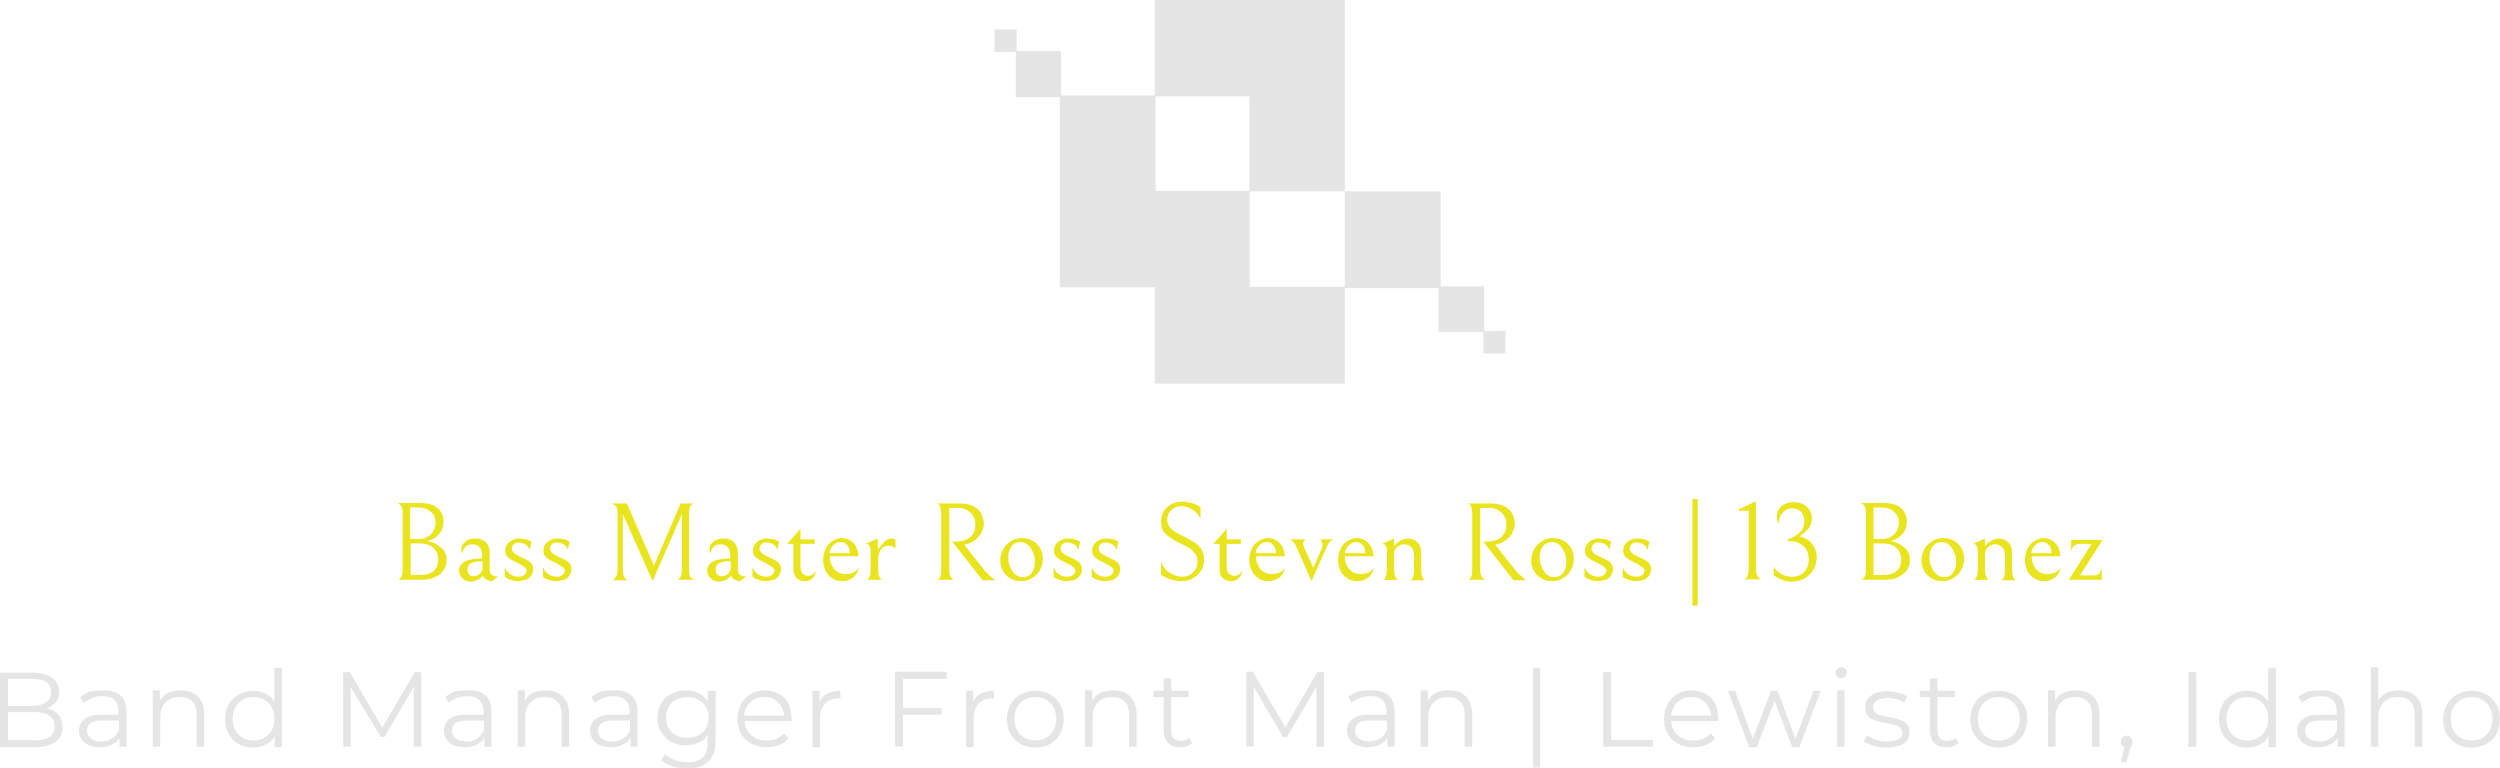 <?xml version="1.0" encoding="utf-8"?>
<!-- Generator: Adobe Illustrator 24.2.1, SVG Export Plug-In . SVG Version: 6.00 Build 0)  -->
<svg version="1.1" id="Layer_1" xmlns="http://www.w3.org/2000/svg" xmlns:xlink="http://www.w3.org/1999/xlink" x="0px" y="0px"
	 viewBox="0 0 563.1 173" style="enable-background:new 0 0 563.1 173;" xml:space="preserve">
<style type="text/css">
	.st0{fill:#E5E5E5;}
	.st1{fill:#E9E41D;}
</style>
<g>
	<g transform="rotate(0 223.978 0)">
		<g transform="matrix(1 0 0 1 0 0)">
			<g>
				<path class="st0" d="M334.3,74.6V64.5h-9.8V43.1h-21.6v21.5h-21.4V43.1h21.4V0h-42.8v21.5h-21.1v-10H229V6.6h-5v5.1h4.8v10.2
					h9.9v42.8h21.4v21.7h42.8V64.9H324v9.9h10.1v4.8h5v-5.1L334.3,74.6z M281.4,43h-21.1V21.7h21.1V43z"/>
			</g>
		</g>
	</g>
	<g transform="rotate(0 0 150.383)">
		<g transform="matrix(1 0 0 1 0 0)">
			<path class="st0" d="M10.6,159.6c1.1,0.2,2,0.7,2.6,1.4c0.6,0.7,0.9,1.6,0.9,2.8l0,0c0,1.4-0.5,2.6-1.6,3.3s-2.6,1.2-4.7,1.2l0,0
				H0v-16.8h7.3c1.9,0,3.3,0.4,4.4,1.1c1,0.8,1.6,1.8,1.6,3.2l0,0c0,0.9-0.2,1.7-0.7,2.4C12,158.7,11.4,159.2,10.6,159.6L10.6,159.6
				z M7.1,152.9H1.8v6.1h5.4c1.4,0,2.4-0.3,3.2-0.8c0.7-0.5,1.1-1.3,1.1-2.3l0,0c0-1-0.4-1.8-1.1-2.3C9.6,153.1,8.5,152.9,7.1,152.9
				L7.1,152.9z M7.7,166.8c1.5,0,2.6-0.3,3.4-0.8c0.8-0.5,1.2-1.3,1.2-2.4l0,0c0-2.1-1.5-3.2-4.6-3.2l0,0H1.8v6.3H7.7z M23.4,155.5
				c1.7,0,2.9,0.4,3.8,1.2c0.9,0.8,1.3,2,1.3,3.7l0,0v7.8h-1.6v-2c-0.4,0.7-1,1.2-1.7,1.5c-0.7,0.4-1.6,0.6-2.7,0.6l0,0
				c-1.4,0-2.5-0.3-3.4-1s-1.3-1.6-1.3-2.7l0,0c0-1.1,0.4-1.9,1.2-2.6c0.8-0.7,2-1,3.7-1l0,0h4v-0.8c0-1.1-0.3-1.9-0.9-2.5
				s-1.5-0.9-2.7-0.9l0,0c-0.8,0-1.6,0.1-2.3,0.4c-0.7,0.3-1.4,0.6-1.9,1.1l0,0l-0.8-1.3c0.6-0.5,1.4-1,2.3-1.3
				C21.5,155.6,22.4,155.5,23.4,155.5L23.4,155.5z M22.8,167c1,0,1.8-0.2,2.5-0.7c0.7-0.4,1.2-1.1,1.5-1.9l0,0v-2.1h-4
				c-2.2,0-3.2,0.8-3.2,2.3l0,0c0,0.7,0.3,1.3,0.8,1.7C21,166.8,21.8,167,22.8,167L22.8,167z M40.8,155.5c1.6,0,2.9,0.5,3.8,1.4
				c0.9,0.9,1.4,2.3,1.4,4l0,0v7.3h-1.7v-7.2c0-1.3-0.3-2.3-1-3c-0.7-0.7-1.6-1-2.8-1l0,0c-1.4,0-2.4,0.4-3.2,1.2s-1.2,1.9-1.2,3.4
				l0,0v6.6h-1.7v-12.7H36v2.3c0.5-0.8,1.1-1.4,1.9-1.8C38.8,155.7,39.8,155.5,40.8,155.5L40.8,155.5z M61.8,150.4h1.7v17.9h-1.6
				v-2.5c-0.5,0.9-1.2,1.5-2,1.9c-0.8,0.4-1.8,0.7-2.9,0.7l0,0c-1.2,0-2.3-0.3-3.2-0.8c-1-0.5-1.7-1.3-2.3-2.3s-0.8-2.1-0.8-3.3l0,0
				c0-1.3,0.3-2.4,0.8-3.3c0.5-1,1.3-1.7,2.3-2.3c1-0.5,2-0.8,3.2-0.8l0,0c1,0,2,0.2,2.8,0.6s1.5,1,2,1.9l0,0V150.4z M57.1,166.8
				c0.9,0,1.7-0.2,2.4-0.6c0.7-0.4,1.3-1,1.7-1.7s0.6-1.6,0.6-2.6l0,0c0-1-0.2-1.8-0.6-2.6s-1-1.3-1.7-1.7c-0.7-0.4-1.5-0.6-2.4-0.6
				l0,0c-0.9,0-1.7,0.2-2.4,0.6s-1.3,1-1.7,1.7c-0.4,0.8-0.6,1.6-0.6,2.6l0,0c0,1,0.2,1.8,0.6,2.6c0.4,0.8,1,1.3,1.7,1.7
				C55.4,166.6,56.2,166.8,57.1,166.8L57.1,166.8z M93.4,151.4h1.5v16.8h-1.7v-13.5l-6.6,11.3h-0.8L79,154.8v13.4h-1.7v-16.8h1.5
				l7.3,12.5L93.4,151.4z M105.6,155.5c1.7,0,2.9,0.4,3.8,1.2c0.9,0.8,1.3,2,1.3,3.7l0,0v7.8h-1.6v-2c-0.4,0.7-1,1.2-1.7,1.5
				c-0.7,0.4-1.6,0.6-2.7,0.6l0,0c-1.4,0-2.5-0.3-3.4-1s-1.3-1.6-1.3-2.7l0,0c0-1.1,0.4-1.9,1.2-2.6c0.8-0.7,2-1,3.7-1l0,0h4v-0.8
				c0-1.1-0.3-1.9-0.9-2.5c-0.6-0.6-1.5-0.9-2.7-0.9l0,0c-0.8,0-1.6,0.1-2.3,0.4c-0.7,0.3-1.4,0.6-1.9,1.1l0,0l-0.8-1.3
				c0.6-0.5,1.4-1,2.3-1.3C103.6,155.6,104.6,155.5,105.6,155.5L105.6,155.5z M105,167c1,0,1.8-0.2,2.5-0.7c0.7-0.4,1.2-1.1,1.5-1.9
				l0,0v-2.1h-4c-2.2,0-3.2,0.8-3.2,2.3l0,0c0,0.7,0.3,1.3,0.8,1.7S104,167,105,167L105,167z M123,155.5c1.6,0,2.9,0.5,3.8,1.4
				c0.9,0.9,1.4,2.3,1.4,4l0,0v7.3h-1.7v-7.2c0-1.3-0.3-2.3-1-3s-1.6-1-2.8-1l0,0c-1.4,0-2.4,0.4-3.2,1.2c-0.8,0.8-1.2,1.9-1.2,3.4
				l0,0v6.6h-1.7v-12.7h1.6v2.3c0.5-0.8,1.1-1.4,1.9-1.8C121,155.7,121.9,155.5,123,155.5L123,155.5z M138.5,155.5
				c1.7,0,2.9,0.4,3.8,1.2s1.3,2,1.3,3.7l0,0v7.8H142v-2c-0.4,0.7-1,1.2-1.7,1.5c-0.7,0.4-1.6,0.6-2.7,0.6l0,0c-1.4,0-2.5-0.3-3.4-1
				c-0.8-0.7-1.3-1.6-1.3-2.7l0,0c0-1.1,0.4-1.9,1.2-2.6c0.8-0.7,2-1,3.7-1l0,0h4v-0.8c0-1.1-0.3-1.9-0.9-2.5
				c-0.6-0.6-1.5-0.9-2.7-0.9l0,0c-0.8,0-1.6,0.1-2.3,0.4c-0.7,0.3-1.4,0.6-1.9,1.1l0,0l-0.8-1.3c0.6-0.5,1.4-1,2.3-1.3
				C136.5,155.6,137.5,155.5,138.5,155.5L138.5,155.5z M137.9,167c1,0,1.8-0.2,2.5-0.7c0.7-0.4,1.2-1.1,1.5-1.9l0,0v-2.1h-4
				c-2.2,0-3.2,0.8-3.2,2.3l0,0c0,0.7,0.3,1.3,0.8,1.7C136.1,166.8,136.9,167,137.9,167L137.9,167z M159.6,155.6h1.6v11.1
				c0,2.1-0.5,3.7-1.6,4.8s-2.6,1.6-4.8,1.6l0,0c-1.2,0-2.3-0.2-3.3-0.5c-1.1-0.3-1.9-0.8-2.6-1.4l0,0l0.9-1.3
				c0.6,0.5,1.4,1,2.2,1.3c0.9,0.3,1.8,0.5,2.8,0.5l0,0c1.6,0,2.8-0.4,3.5-1.1c0.8-0.7,1.1-1.9,1.1-3.5l0,0v-1.6
				c-0.5,0.8-1.2,1.4-2.1,1.8c-0.9,0.4-1.8,0.6-2.9,0.6l0,0c-1.2,0-2.3-0.3-3.2-0.8c-1-0.5-1.7-1.3-2.3-2.2c-0.6-0.9-0.8-2-0.8-3.2
				l0,0c0-1.2,0.3-2.2,0.8-3.2s1.3-1.7,2.3-2.2c1-0.5,2-0.8,3.2-0.8l0,0c1.1,0,2,0.2,2.9,0.6c0.9,0.4,1.6,1.1,2.1,1.9l0,0V155.6z
				 M154.8,166.2c0.9,0,1.7-0.2,2.5-0.6s1.3-0.9,1.7-1.6c0.4-0.7,0.6-1.5,0.6-2.4l0,0c0-0.9-0.2-1.7-0.6-2.4c-0.4-0.7-1-1.2-1.7-1.6
				c-0.7-0.4-1.6-0.6-2.5-0.6l0,0c-0.9,0-1.7,0.2-2.5,0.6c-0.7,0.4-1.3,0.9-1.7,1.6c-0.4,0.7-0.6,1.5-0.6,2.4l0,0
				c0,0.9,0.2,1.7,0.6,2.4c0.4,0.7,1,1.3,1.7,1.6C153,166,153.8,166.2,154.8,166.2L154.8,166.2z M178.3,161.9l0,0.5h-10.6
				c0.1,1.3,0.6,2.4,1.5,3.2c0.9,0.8,2.1,1.2,3.5,1.2l0,0c0.8,0,1.5-0.1,2.2-0.4s1.2-0.7,1.7-1.2l0,0l1,1.1
				c-0.6,0.7-1.3,1.2-2.1,1.5c-0.8,0.4-1.8,0.5-2.8,0.5l0,0c-1.3,0-2.5-0.3-3.5-0.8c-1-0.6-1.8-1.3-2.3-2.3s-0.8-2.1-0.8-3.3l0,0
				c0-1.2,0.3-2.3,0.8-3.3c0.5-1,1.3-1.7,2.2-2.3s2-0.8,3.2-0.8l0,0c1.2,0,2.2,0.3,3.2,0.8c0.9,0.5,1.7,1.3,2.2,2.3
				C178,159.5,178.3,160.7,178.3,161.9L178.3,161.9z M172.1,157c-1.2,0-2.2,0.4-3.1,1.2c-0.8,0.8-1.3,1.8-1.4,3l0,0h9
				c-0.1-1.3-0.6-2.3-1.4-3C174.4,157.3,173.4,157,172.1,157L172.1,157z M184.6,158.1c0.4-0.9,1-1.5,1.8-1.9
				c0.8-0.4,1.8-0.6,2.9-0.6l0,0v1.7l-0.4,0c-1.3,0-2.4,0.4-3.1,1.2c-0.8,0.8-1.1,2-1.1,3.4l0,0v6.4H183v-12.7h1.6V158.1z
				 M213.2,152.9h-9.8v6.6h8.7v1.5h-8.7v7.1h-1.8v-16.8h11.6V152.9z M219.2,158.1c0.4-0.9,1-1.5,1.8-1.9c0.8-0.4,1.8-0.6,2.9-0.6
				l0,0v1.7l-0.4,0c-1.3,0-2.4,0.4-3.1,1.2s-1.1,2-1.1,3.4l0,0v6.4h-1.7v-12.7h1.6V158.1z M233.2,168.4c-1.2,0-2.3-0.3-3.3-0.8
				c-1-0.6-1.7-1.3-2.3-2.3c-0.6-1-0.8-2.1-0.8-3.3l0,0c0-1.2,0.3-2.3,0.8-3.3c0.6-1,1.3-1.7,2.3-2.3c1-0.5,2.1-0.8,3.3-0.8l0,0
				c1.2,0,2.3,0.3,3.3,0.8s1.7,1.3,2.3,2.3c0.6,1,0.8,2.1,0.8,3.3l0,0c0,1.2-0.3,2.3-0.8,3.3c-0.6,1-1.3,1.7-2.3,2.3
				C235.6,168.1,234.5,168.4,233.2,168.4L233.2,168.4z M233.2,166.8c0.9,0,1.7-0.2,2.4-0.6c0.7-0.4,1.3-1,1.7-1.7s0.6-1.6,0.6-2.6
				l0,0c0-1-0.2-1.8-0.6-2.6s-1-1.3-1.7-1.7c-0.7-0.4-1.5-0.6-2.4-0.6l0,0c-0.9,0-1.7,0.2-2.4,0.6c-0.7,0.4-1.3,1-1.7,1.7
				c-0.4,0.8-0.6,1.6-0.6,2.6l0,0c0,1,0.2,1.8,0.6,2.6c0.4,0.8,1,1.3,1.7,1.7C231.5,166.6,232.4,166.8,233.2,166.8L233.2,166.8z
				 M250.8,155.5c1.6,0,2.9,0.5,3.8,1.4c0.9,0.9,1.4,2.3,1.4,4l0,0v7.3h-1.7v-7.2c0-1.3-0.3-2.3-1-3s-1.6-1-2.8-1l0,0
				c-1.4,0-2.4,0.4-3.2,1.2s-1.2,1.9-1.2,3.4l0,0v6.6h-1.7v-12.7h1.6v2.3c0.5-0.8,1.1-1.4,1.9-1.8
				C248.8,155.7,249.7,155.5,250.8,155.5L250.8,155.5z M267.9,166.2l0.6,1.2c-0.3,0.3-0.7,0.5-1.2,0.7c-0.5,0.2-1,0.2-1.5,0.2l0,0
				c-1.2,0-2.1-0.3-2.7-1c-0.6-0.6-1-1.5-1-2.7l0,0V157h-2.3v-1.4h2.3v-2.8h1.7v2.8h3.9v1.4h-3.9v7.6c0,0.8,0.2,1.3,0.6,1.7
				s0.9,0.6,1.6,0.6l0,0c0.4,0,0.7-0.1,1-0.2C267.4,166.6,267.7,166.4,267.9,166.2L267.9,166.2z M296.7,151.4h1.5v16.8h-1.7v-13.5
				l-6.6,11.3H289l-6.6-11.3v13.4h-1.7v-16.8h1.5l7.3,12.5L296.7,151.4z M309,155.5c1.7,0,2.9,0.4,3.8,1.2c0.9,0.8,1.3,2,1.3,3.7
				l0,0v7.8h-1.6v-2c-0.4,0.7-1,1.2-1.7,1.5c-0.7,0.4-1.6,0.6-2.7,0.6l0,0c-1.4,0-2.5-0.3-3.4-1c-0.8-0.7-1.3-1.6-1.3-2.7l0,0
				c0-1.1,0.4-1.9,1.2-2.6c0.8-0.7,2-1,3.7-1l0,0h4v-0.8c0-1.1-0.3-1.9-0.9-2.5c-0.6-0.6-1.5-0.9-2.7-0.9l0,0
				c-0.8,0-1.6,0.1-2.3,0.4c-0.7,0.3-1.4,0.6-1.9,1.1l0,0l-0.8-1.3c0.6-0.5,1.4-1,2.3-1.3C307,155.6,308,155.5,309,155.5L309,155.5z
				 M308.4,167c1,0,1.8-0.2,2.5-0.7c0.7-0.4,1.2-1.1,1.5-1.9l0,0v-2.1h-4c-2.2,0-3.2,0.8-3.2,2.3l0,0c0,0.7,0.3,1.3,0.8,1.7
				C306.6,166.8,307.4,167,308.4,167L308.4,167z M326.4,155.5c1.6,0,2.9,0.5,3.8,1.4s1.4,2.3,1.4,4l0,0v7.3h-1.7v-7.2
				c0-1.3-0.3-2.3-1-3c-0.7-0.7-1.6-1-2.8-1l0,0c-1.4,0-2.4,0.4-3.2,1.2c-0.8,0.8-1.2,1.9-1.2,3.4l0,0v6.6h-1.7v-12.7h1.6v2.3
				c0.5-0.8,1.1-1.4,1.9-1.8C324.3,155.7,325.3,155.5,326.4,155.5L326.4,155.5z M345.3,172.9v-22.5h1.6v22.5H345.3z M361.1,168.2
				v-16.8h1.8v15.3h9.4v1.5H361.1z M387,161.9l0,0.5h-10.6c0.1,1.3,0.6,2.4,1.5,3.2c0.9,0.8,2.1,1.2,3.5,1.2l0,0
				c0.8,0,1.5-0.1,2.2-0.4c0.7-0.3,1.2-0.7,1.7-1.2l0,0l1,1.1c-0.6,0.7-1.3,1.2-2.1,1.5c-0.8,0.4-1.8,0.5-2.8,0.5l0,0
				c-1.3,0-2.5-0.3-3.5-0.8c-1-0.6-1.8-1.3-2.3-2.3c-0.6-1-0.8-2.1-0.8-3.3l0,0c0-1.2,0.3-2.3,0.8-3.3c0.5-1,1.3-1.7,2.2-2.3
				c0.9-0.5,2-0.8,3.2-0.8l0,0c1.2,0,2.2,0.3,3.2,0.8s1.7,1.3,2.2,2.3C386.7,159.5,387,160.7,387,161.9L387,161.9z M380.9,157
				c-1.2,0-2.2,0.4-3.1,1.2c-0.8,0.8-1.3,1.8-1.4,3l0,0h9c-0.1-1.3-0.6-2.3-1.4-3C383.1,157.3,382.1,157,380.9,157L380.9,157z
				 M408.5,155.6h1.6l-4.8,12.7h-1.6l-4-10.4l-4,10.4H394l-4.8-12.7h1.6l4,10.8l4.1-10.8h1.5l4,10.8L408.5,155.6z M413.8,168.2
				v-12.7h1.7v12.7H413.8z M414.7,152.8c-0.4,0-0.6-0.1-0.9-0.4c-0.2-0.2-0.4-0.5-0.4-0.9l0,0c0-0.3,0.1-0.6,0.4-0.8
				c0.2-0.2,0.5-0.4,0.9-0.4l0,0c0.4,0,0.6,0.1,0.9,0.3s0.4,0.5,0.4,0.8l0,0c0,0.4-0.1,0.6-0.4,0.9
				C415.3,152.7,415,152.8,414.7,152.8L414.7,152.8z M424.9,168.4c-1,0-2-0.1-2.9-0.4c-0.9-0.3-1.7-0.7-2.2-1.1l0,0l0.8-1.3
				c0.5,0.4,1.2,0.8,2,1c0.8,0.3,1.6,0.4,2.5,0.4l0,0c1.2,0,2-0.2,2.6-0.5c0.6-0.4,0.8-0.9,0.8-1.5l0,0c0-0.5-0.2-0.8-0.5-1.1
				c-0.3-0.3-0.7-0.5-1.2-0.6c-0.5-0.1-1.1-0.3-1.9-0.4l0,0c-1-0.2-1.9-0.4-2.5-0.6c-0.6-0.2-1.2-0.5-1.6-1c-0.4-0.5-0.7-1.1-0.7-2
				l0,0c0-1.1,0.4-1.9,1.3-2.6c0.9-0.7,2.1-1,3.7-1l0,0c0.8,0,1.6,0.1,2.5,0.3c0.8,0.2,1.5,0.5,2,0.9l0,0l-0.7,1.4
				c-1-0.7-2.3-1.1-3.7-1.1l0,0c-1.1,0-1.9,0.2-2.5,0.6c-0.6,0.4-0.8,0.9-0.8,1.5l0,0c0,0.5,0.2,0.9,0.5,1.2
				c0.3,0.3,0.7,0.5,1.2,0.6c0.5,0.1,1.1,0.3,1.9,0.4l0,0c1,0.2,1.8,0.4,2.4,0.6c0.6,0.2,1.1,0.5,1.6,1s0.6,1.1,0.6,1.9l0,0
				c0,1.1-0.5,2-1.4,2.6C427.8,168,426.5,168.4,424.9,168.4L424.9,168.4z M440.5,166.2l0.6,1.2c-0.3,0.3-0.7,0.5-1.2,0.7
				c-0.5,0.2-1,0.2-1.5,0.2l0,0c-1.2,0-2.1-0.3-2.7-1c-0.6-0.6-1-1.5-1-2.7l0,0V157h-2.3v-1.4h2.3v-2.8h1.7v2.8h3.9v1.4h-3.9v7.6
				c0,0.8,0.2,1.3,0.6,1.7s0.9,0.6,1.6,0.6l0,0c0.4,0,0.7-0.1,1-0.2C440,166.6,440.3,166.4,440.5,166.2L440.5,166.2z M450.2,168.4
				c-1.2,0-2.3-0.3-3.3-0.8c-1-0.6-1.7-1.3-2.3-2.3c-0.6-1-0.8-2.1-0.8-3.3l0,0c0-1.2,0.3-2.3,0.8-3.3c0.6-1,1.3-1.7,2.3-2.3
				s2.1-0.8,3.3-0.8l0,0c1.2,0,2.3,0.3,3.3,0.8c1,0.5,1.7,1.3,2.3,2.3c0.6,1,0.8,2.1,0.8,3.3l0,0c0,1.2-0.3,2.3-0.8,3.3
				c-0.6,1-1.3,1.7-2.3,2.3C452.5,168.1,451.4,168.4,450.2,168.4L450.2,168.4z M450.2,166.8c0.9,0,1.7-0.2,2.4-0.6
				c0.7-0.4,1.3-1,1.7-1.7s0.6-1.6,0.6-2.6l0,0c0-1-0.2-1.8-0.6-2.6s-1-1.3-1.7-1.7s-1.5-0.6-2.4-0.6l0,0c-0.9,0-1.7,0.2-2.4,0.6
				s-1.3,1-1.7,1.7c-0.4,0.8-0.6,1.6-0.6,2.6l0,0c0,1,0.2,1.8,0.6,2.6c0.4,0.8,1,1.3,1.7,1.7C448.5,166.6,449.3,166.8,450.2,166.8
				L450.2,166.8z M467.7,155.5c1.6,0,2.9,0.5,3.8,1.4c0.9,0.9,1.4,2.3,1.4,4l0,0v7.3h-1.7v-7.2c0-1.3-0.3-2.3-1-3
				c-0.7-0.7-1.6-1-2.8-1l0,0c-1.4,0-2.4,0.4-3.2,1.2c-0.8,0.8-1.2,1.9-1.2,3.4l0,0v6.6h-1.7v-12.7h1.6v2.3c0.5-0.8,1.1-1.4,1.9-1.8
				C465.7,155.7,466.6,155.5,467.7,155.5L467.7,155.5z M479,165.7c0.4,0,0.7,0.1,0.9,0.4c0.2,0.2,0.4,0.6,0.4,0.9l0,0
				c0,0.2,0,0.4-0.1,0.6c-0.1,0.2-0.1,0.5-0.3,0.8l0,0l-1,3.3h-1.2l0.8-3.5c-0.3-0.1-0.5-0.2-0.6-0.4c-0.2-0.2-0.2-0.5-0.2-0.8l0,0
				c0-0.4,0.1-0.7,0.4-0.9C478.3,165.9,478.6,165.7,479,165.7L479,165.7z M492.9,168.2v-16.8h1.8v16.8H492.9z M510.9,150.4h1.7v17.9
				H511v-2.5c-0.5,0.9-1.2,1.5-2,1.9c-0.8,0.4-1.8,0.7-2.9,0.7l0,0c-1.2,0-2.3-0.3-3.2-0.8s-1.7-1.3-2.3-2.3c-0.5-1-0.8-2.1-0.8-3.3
				l0,0c0-1.3,0.3-2.4,0.8-3.3c0.5-1,1.3-1.7,2.3-2.3c1-0.5,2-0.8,3.2-0.8l0,0c1,0,2,0.2,2.8,0.6s1.5,1,2,1.9l0,0V150.4z
				 M506.2,166.8c0.9,0,1.7-0.2,2.4-0.6c0.7-0.4,1.3-1,1.7-1.7c0.4-0.8,0.6-1.6,0.6-2.6l0,0c0-1-0.2-1.8-0.6-2.6
				c-0.4-0.8-1-1.3-1.7-1.7c-0.7-0.4-1.5-0.6-2.4-0.6l0,0c-0.9,0-1.7,0.2-2.4,0.6c-0.7,0.4-1.3,1-1.7,1.7s-0.6,1.6-0.6,2.6l0,0
				c0,1,0.2,1.8,0.6,2.6s1,1.3,1.7,1.7C504.5,166.6,505.3,166.8,506.2,166.8L506.2,166.8z M523,155.5c1.7,0,2.9,0.4,3.8,1.2
				c0.9,0.8,1.3,2,1.3,3.7l0,0v7.8h-1.6v-2c-0.4,0.7-1,1.2-1.7,1.5c-0.7,0.4-1.6,0.6-2.7,0.6l0,0c-1.4,0-2.5-0.3-3.4-1
				c-0.8-0.7-1.3-1.6-1.3-2.7l0,0c0-1.1,0.4-1.9,1.2-2.6s2-1,3.7-1l0,0h4v-0.8c0-1.1-0.3-1.9-0.9-2.5s-1.5-0.9-2.7-0.9l0,0
				c-0.8,0-1.6,0.1-2.3,0.4c-0.7,0.3-1.4,0.6-1.9,1.1l0,0l-0.8-1.3c0.6-0.5,1.4-1,2.3-1.3C521.1,155.6,522,155.5,523,155.5
				L523,155.5z M522.4,167c1,0,1.8-0.2,2.5-0.7c0.7-0.4,1.2-1.1,1.5-1.9l0,0v-2.1h-4c-2.2,0-3.2,0.8-3.2,2.3l0,0
				c0,0.7,0.3,1.3,0.8,1.7C520.6,166.8,521.4,167,522.4,167L522.4,167z M540.4,155.5c1.6,0,2.9,0.5,3.8,1.4c0.9,0.9,1.4,2.3,1.4,4
				l0,0v7.3h-1.7v-7.2c0-1.3-0.3-2.3-1-3s-1.6-1-2.8-1l0,0c-1.4,0-2.4,0.4-3.2,1.2s-1.2,1.9-1.2,3.4l0,0v6.6H534v-17.9h1.7v7.4
				c0.5-0.7,1.1-1.3,1.9-1.7C538.4,155.7,539.4,155.5,540.4,155.5L540.4,155.5z M556.7,168.4c-1.2,0-2.3-0.3-3.3-0.8
				c-1-0.6-1.7-1.3-2.3-2.3c-0.6-1-0.8-2.1-0.8-3.3l0,0c0-1.2,0.3-2.3,0.8-3.3c0.6-1,1.3-1.7,2.3-2.3c1-0.5,2.1-0.8,3.3-0.8l0,0
				c1.2,0,2.3,0.3,3.3,0.8s1.7,1.3,2.3,2.3c0.6,1,0.8,2.1,0.8,3.3l0,0c0,1.2-0.3,2.3-0.8,3.3s-1.3,1.7-2.3,2.3
				C559,168.1,557.9,168.4,556.7,168.4L556.7,168.4z M556.7,166.8c0.9,0,1.7-0.2,2.4-0.6c0.7-0.4,1.3-1,1.7-1.7
				c0.4-0.8,0.6-1.6,0.6-2.6l0,0c0-1-0.2-1.8-0.6-2.6c-0.4-0.8-1-1.3-1.7-1.7c-0.7-0.4-1.5-0.6-2.4-0.6l0,0c-0.9,0-1.7,0.2-2.4,0.6
				c-0.7,0.4-1.3,1-1.7,1.7s-0.6,1.6-0.6,2.6l0,0c0,1,0.2,1.8,0.6,2.6s1,1.3,1.7,1.7C555,166.6,555.8,166.8,556.7,166.8L556.7,166.8
				z"/>
		</g>
	</g>
	<g transform="rotate(0 89.604 112.383)">
		<g transform="matrix(1 0 0 1 0 0)">
			<path class="st1" d="M97.5,130.2c-0.4,0.2-0.9,0.3-1.5,0.3c-0.6,0.1-1.3,0.1-2.3,0.1l0,0h-4.1c0.2-0.1,0.5-0.2,0.7-0.6
				c0.3-0.3,0.4-1,0.4-1.9l0,0v-12.4c0-0.9-0.1-1.5-0.4-1.8c-0.2-0.3-0.5-0.5-0.7-0.6l0,0h4.1c1.1,0,1.9,0,2.4,0.1s1,0.2,1.5,0.4
				l0,0c0.7,0.4,1.3,0.8,1.7,1.5c0.4,0.6,0.6,1.3,0.6,2.1l0,0c0,1.1-0.3,2.1-1,2.9c-0.7,0.8-1.6,1.3-2.7,1.6l0,0
				c0.8,0.1,1.5,0.3,2.1,0.7s1.2,0.8,1.7,1.4c0.4,0.6,0.6,1.3,0.6,2.1l0,0c0,1.1-0.3,1.9-0.9,2.6C99.3,129.3,98.5,129.8,97.5,130.2
				L97.5,130.2z M96.8,115.1c-0.3-0.3-0.7-0.4-1.1-0.6c-0.4-0.1-0.9-0.2-1.6-0.2l0,0h-1.7v7.1h2c0.6,0,1.1-0.1,1.5-0.3
				c0.4-0.2,0.8-0.4,1.1-0.7l0,0c0.3-0.3,0.6-0.7,0.8-1.2c0.2-0.5,0.3-0.9,0.3-1.4l0,0c0-0.6-0.1-1.1-0.3-1.6
				C97.6,115.8,97.3,115.4,96.8,115.1L96.8,115.1z M97.4,123.2c-0.3-0.3-0.7-0.4-1.2-0.6c-0.5-0.1-1.1-0.2-1.9-0.2l0,0h-1.8v7.1h2.4
				c1.2,0,2.1-0.3,2.8-0.9s1-1.5,1-2.7l0,0C98.7,124.9,98.2,123.9,97.4,123.2L97.4,123.2z M110.8,130.9c-0.5,0-1-0.2-1.4-0.4
				c-0.4-0.3-0.6-0.6-0.6-0.9l0,0c-0.3,0.4-0.7,0.8-1.2,1c-0.5,0.2-1,0.4-1.5,0.4l0,0c-0.8,0-1.4-0.2-1.9-0.7
				c-0.5-0.4-0.8-1-0.8-1.7l0,0c0-1.9,1.7-2.8,5.2-2.8l0,0v-0.3c0-0.9-0.1-1.6-0.4-2l0,0c-0.4-0.6-1-0.9-1.8-0.9l0,0
				c-0.7,0-1.2,0.2-1.6,0.6c-0.4,0.4-0.6,0.9-0.6,1.5l0,0c-0.1-0.2-0.2-0.3-0.2-0.5c-0.1-0.1-0.1-0.3-0.1-0.6l0,0
				c0-0.6,0.3-1.1,0.9-1.6c0.6-0.5,1.3-0.7,2.2-0.7l0,0c1.3,0,2.2,0.4,2.8,1.3l0,0c0.2,0.3,0.3,0.6,0.4,1c0.1,0.4,0.1,0.9,0.1,1.6
				l0,0v3c0,0.5,0.1,0.9,0.4,1.2c0.3,0.3,0.7,0.4,1.2,0.4l0,0h0.3L110.8,130.9z M108.7,126.4c-1.3,0-2.2,0.2-2.7,0.5
				c-0.5,0.3-0.7,0.8-0.7,1.4l0,0c0,0.5,0.1,0.8,0.4,1.1c0.3,0.3,0.6,0.4,1,0.4l0,0c0.3,0,0.6-0.1,0.9-0.2c0.3-0.2,0.5-0.4,0.7-0.6
				l0,0c0.3-0.4,0.4-0.8,0.4-1.4l0,0V126.4z M116.6,130.9c-0.5,0-1-0.1-1.6-0.3c-0.5-0.2-1-0.4-1.3-0.7l0,0v-2.2
				c0.3,0.8,0.7,1.3,1.3,1.7c0.5,0.3,1.1,0.5,1.8,0.5l0,0c0.5,0,0.9-0.1,1.3-0.4c0.3-0.3,0.5-0.6,0.5-0.9l0,0c0-0.4-0.2-0.7-0.5-0.9
				c-0.3-0.3-0.8-0.5-1.5-0.9l0,0c-0.9-0.4-1.6-0.8-2.1-1.2c-0.5-0.4-0.7-0.9-0.7-1.6l0,0c0-0.8,0.3-1.4,0.9-1.9
				c0.6-0.5,1.3-0.8,2.2-0.8l0,0c0.6,0,1.2,0.1,1.7,0.2c0.5,0.2,0.8,0.3,1.1,0.5l0,0l-0.4,1.9c-0.2-0.6-0.5-1-1-1.3s-1-0.4-1.5-0.4
				l0,0c-0.5,0-0.8,0.1-1.1,0.4s-0.4,0.6-0.4,0.9l0,0c0,0.5,0.2,0.8,0.5,1.1c0.4,0.3,0.9,0.6,1.6,0.9l0,0c0.9,0.4,1.5,0.7,2,1.1
				s0.7,0.9,0.7,1.6l0,0c0,0.5-0.1,0.9-0.4,1.4c-0.3,0.4-0.7,0.8-1.2,1C117.8,130.7,117.2,130.9,116.6,130.9L116.6,130.9z
				 M125.2,130.9c-0.5,0-1-0.1-1.6-0.3s-1-0.4-1.3-0.7l0,0v-2.2c0.3,0.8,0.7,1.3,1.3,1.7c0.5,0.3,1.1,0.5,1.8,0.5l0,0
				c0.5,0,0.9-0.1,1.3-0.4c0.3-0.3,0.5-0.6,0.5-0.9l0,0c0-0.4-0.2-0.7-0.5-0.9s-0.8-0.5-1.5-0.9l0,0c-0.9-0.4-1.6-0.8-2.1-1.2
				c-0.5-0.4-0.7-0.9-0.7-1.6l0,0c0-0.8,0.3-1.4,0.9-1.9c0.6-0.5,1.3-0.8,2.2-0.8l0,0c0.6,0,1.2,0.1,1.7,0.2
				c0.5,0.2,0.8,0.3,1.1,0.5l0,0l-0.4,1.9c-0.2-0.6-0.5-1-1-1.3c-0.5-0.3-1-0.4-1.5-0.4l0,0c-0.5,0-0.8,0.1-1.1,0.4
				s-0.4,0.6-0.4,0.9l0,0c0,0.5,0.2,0.8,0.5,1.1c0.4,0.3,0.9,0.6,1.6,0.9l0,0c0.9,0.4,1.5,0.7,2,1.1c0.5,0.4,0.7,0.9,0.7,1.6l0,0
				c0,0.5-0.1,0.9-0.4,1.4c-0.3,0.4-0.7,0.8-1.2,1C126.4,130.7,125.9,130.9,125.2,130.9L125.2,130.9z M156.4,130.6h-3.9
				c0.2,0,0.4-0.2,0.7-0.5c0.2-0.3,0.4-0.9,0.4-1.8l0,0v-12.5l-6.6,15.1l-6.7-15.1v12.4c0,0.9,0.1,1.5,0.4,1.9
				c0.3,0.4,0.6,0.6,0.8,0.6l0,0h-3.7c0.3,0,0.5-0.2,0.8-0.6c0.3-0.3,0.5-1,0.5-1.9l0,0v-12.5c0-0.8-0.1-1.4-0.4-1.7
				c-0.3-0.3-0.6-0.5-0.9-0.6l0,0h3.4l6.1,14l6-14h3c-0.2,0-0.5,0.2-0.7,0.5c-0.3,0.3-0.4,0.9-0.4,1.8l0,0v12.7
				c0,0.8,0.1,1.4,0.4,1.7C156,130.4,156.2,130.5,156.4,130.6L156.4,130.6z M166.7,130.9c-0.5,0-1-0.2-1.4-0.4
				c-0.4-0.3-0.6-0.6-0.6-0.9l0,0c-0.3,0.4-0.7,0.8-1.2,1c-0.5,0.2-1,0.4-1.5,0.4l0,0c-0.8,0-1.4-0.2-1.9-0.7
				c-0.5-0.4-0.8-1-0.8-1.7l0,0c0-1.9,1.7-2.8,5.2-2.8l0,0v-0.3c0-0.9-0.1-1.6-0.4-2l0,0c-0.4-0.6-1-0.9-1.8-0.9l0,0
				c-0.7,0-1.2,0.2-1.6,0.6c-0.4,0.4-0.6,0.9-0.6,1.5l0,0c-0.1-0.2-0.2-0.3-0.2-0.5c-0.1-0.1-0.1-0.3-0.1-0.6l0,0
				c0-0.6,0.3-1.1,0.9-1.6c0.6-0.5,1.3-0.7,2.2-0.7l0,0c1.3,0,2.2,0.4,2.8,1.3l0,0c0.2,0.3,0.3,0.6,0.4,1c0.1,0.4,0.1,0.9,0.1,1.6
				l0,0v3c0,0.5,0.1,0.9,0.4,1.2c0.3,0.3,0.7,0.4,1.2,0.4l0,0h0.3L166.7,130.9z M164.6,126.4c-1.3,0-2.2,0.2-2.7,0.5
				c-0.5,0.3-0.7,0.8-0.7,1.4l0,0c0,0.5,0.1,0.8,0.4,1.1c0.3,0.3,0.6,0.4,1,0.4l0,0c0.3,0,0.6-0.1,0.9-0.2c0.3-0.2,0.5-0.4,0.7-0.6
				l0,0c0.3-0.4,0.4-0.8,0.4-1.4l0,0V126.4z M172.4,130.9c-0.5,0-1-0.1-1.6-0.3s-1-0.4-1.3-0.7l0,0v-2.2c0.3,0.8,0.7,1.3,1.3,1.7
				c0.5,0.3,1.1,0.5,1.8,0.5l0,0c0.5,0,0.9-0.1,1.3-0.4c0.3-0.3,0.5-0.6,0.5-0.9l0,0c0-0.4-0.2-0.7-0.5-0.9s-0.8-0.5-1.5-0.9l0,0
				c-0.9-0.4-1.6-0.8-2.1-1.2c-0.5-0.4-0.7-0.9-0.7-1.6l0,0c0-0.8,0.3-1.4,0.9-1.9c0.6-0.5,1.3-0.8,2.2-0.8l0,0
				c0.6,0,1.2,0.1,1.7,0.2c0.5,0.2,0.8,0.3,1.1,0.5l0,0l-0.4,1.9c-0.2-0.6-0.5-1-1-1.3s-1-0.4-1.5-0.4l0,0c-0.5,0-0.8,0.1-1.1,0.4
				c-0.3,0.3-0.4,0.6-0.4,0.9l0,0c0,0.5,0.2,0.8,0.5,1.1c0.4,0.3,0.9,0.6,1.6,0.9l0,0c0.9,0.4,1.5,0.7,2,1.1s0.7,0.9,0.7,1.6l0,0
				c0,0.5-0.1,0.9-0.4,1.4s-0.7,0.8-1.2,1C173.7,130.7,173.1,130.9,172.4,130.9L172.4,130.9z M181.2,130.9c-0.8,0-1.4-0.3-1.9-0.8
				c-0.4-0.6-0.6-1.2-0.6-2l0,0v-5.6h-1.4l3-3.4v2.4h3.2v1h-3.2v5.3c0,0.6,0.2,1.1,0.5,1.4c0.3,0.3,0.7,0.5,1.2,0.5l0,0
				c0.3,0,0.7-0.1,1-0.3s0.6-0.5,0.8-0.8l0,0C183.5,130.1,182.7,130.9,181.2,130.9L181.2,130.9z M189.7,130.9
				c-0.9,0-1.7-0.2-2.3-0.7c-0.7-0.4-1.1-1-1.5-1.7c-0.3-0.7-0.5-1.5-0.5-2.3l0,0c0-1,0.2-1.9,0.6-2.7c0.4-0.8,0.9-1.3,1.6-1.7
				c0.7-0.4,1.3-0.6,2-0.6l0,0c1,0,1.9,0.4,2.6,1.1c0.7,0.7,1.1,1.7,1.2,3l0,0h-6.5c0,0.8,0.2,1.5,0.5,2.1c0.3,0.6,0.7,1.1,1.2,1.4
				c0.5,0.3,1.1,0.5,1.7,0.5l0,0c1.6,0,2.6-0.5,3.2-1.5l0,0c-0.2,0.9-0.6,1.6-1.2,2.2C191.5,130.6,190.7,130.9,189.7,130.9
				L189.7,130.9z M189.4,122.1c-0.7,0-1.2,0.2-1.7,0.7c-0.5,0.5-0.8,1.1-0.9,1.8l0,0h4.6c0-0.8-0.2-1.4-0.6-1.8
				C190.4,122.3,190,122.1,189.4,122.1L189.4,122.1z M198,123.5c0.3-0.5,0.7-1,1.2-1.5s1.2-0.7,1.7-0.7l0,0c0.4,0,0.6,0.1,0.8,0.2
				l0,0v2.1c-0.4-0.5-0.9-0.7-1.6-0.7l0,0c-0.7,0-1.3,0.3-1.7,0.9c-0.4,0.6-0.6,1.4-0.6,2.3l0,0v2c0,0.9,0.1,1.6,0.3,1.9
				c0.2,0.4,0.4,0.5,0.6,0.6l0,0h-3.5c0.2,0,0.4-0.2,0.6-0.6c0.2-0.3,0.3-1,0.3-1.9l0,0v-3.8c0-0.7-0.1-1.2-0.3-1.4
				c-0.2-0.3-0.5-0.4-0.8-0.4l0,0l2.7-1.2V123.5z M216,121.9c0.8,0,1.4-0.2,2-0.5c0.6-0.4,1-0.8,1.3-1.4s0.4-1.2,0.4-1.8l0,0
				c0-0.7-0.1-1.3-0.4-1.8c-0.3-0.6-0.7-1-1.3-1.4c-0.6-0.4-1.3-0.6-2.1-0.6l0,0h-2.1v13.9c0,0.7,0.1,1.2,0.3,1.5
				c0.2,0.3,0.4,0.6,0.6,0.7c0.2,0.1,0.3,0.1,0.3,0.1l0,0h-4c0,0,0.1,0,0.3-0.1c0.2-0.1,0.4-0.3,0.5-0.7c0.2-0.3,0.2-0.8,0.2-1.5
				l0,0v-12.5c0-0.7-0.1-1.2-0.2-1.6c-0.2-0.4-0.3-0.6-0.5-0.7s-0.3-0.2-0.3-0.1l0,0h5c1.3,0,2.4,0.2,3.2,0.6c0.8,0.4,1.5,1,1.8,1.7
				s0.6,1.4,0.6,2.2l0,0c0,0.7-0.2,1.3-0.5,2c-0.3,0.6-0.8,1.2-1.4,1.7c-0.6,0.5-1.3,0.8-2.1,1l0,0l-0.4,0.1l4.4,5.6
				c0.6,0.7,1.1,1.2,1.5,1.5c0.4,0.4,0.7,0.6,0.8,0.7c0.2,0.1,0.3,0.2,0.3,0.2l0,0h-2.9l-6.8-8.7H216z M225.3,126.3
				c0-0.9,0.2-1.7,0.6-2.5c0.4-0.8,1-1.4,1.8-1.9c0.8-0.5,1.6-0.7,2.5-0.7l0,0c0.9,0,1.7,0.2,2.4,0.6c0.7,0.4,1.3,1,1.7,1.7
				c0.4,0.7,0.6,1.5,0.6,2.3l0,0c0,0.9-0.2,1.7-0.6,2.5c-0.4,0.8-1,1.4-1.8,1.9c-0.8,0.5-1.6,0.7-2.5,0.7l0,0
				c-0.9,0-1.7-0.2-2.4-0.6c-0.7-0.4-1.3-1-1.7-1.7C225.5,127.9,225.3,127.1,225.3,126.3L225.3,126.3z M233.1,126.6
				c0-0.7-0.1-1.4-0.4-2.1c-0.3-0.7-0.6-1.2-1.1-1.7s-1-0.7-1.7-0.7l0,0c-0.9,0-1.6,0.3-2.1,1c-0.5,0.7-0.7,1.5-0.7,2.4l0,0
				c0,0.7,0.1,1.4,0.4,2.1c0.3,0.7,0.6,1.2,1.1,1.7c0.5,0.4,1,0.7,1.7,0.7l0,0c0.9,0,1.6-0.3,2.1-1S233.1,127.5,233.1,126.6
				L233.1,126.6z M240.2,130.9c-0.5,0-1-0.1-1.6-0.3s-1-0.4-1.3-0.7l0,0v-2.2c0.3,0.8,0.7,1.3,1.3,1.7s1.1,0.5,1.8,0.5l0,0
				c0.5,0,0.9-0.1,1.3-0.4c0.3-0.3,0.5-0.6,0.5-0.9l0,0c0-0.4-0.2-0.7-0.5-0.9c-0.3-0.3-0.8-0.5-1.5-0.9l0,0
				c-0.9-0.4-1.6-0.8-2.1-1.2c-0.5-0.4-0.7-0.9-0.7-1.6l0,0c0-0.8,0.3-1.4,0.9-1.9c0.6-0.5,1.3-0.8,2.2-0.8l0,0
				c0.6,0,1.2,0.1,1.7,0.2c0.5,0.2,0.8,0.3,1.1,0.5l0,0l-0.4,1.9c-0.2-0.6-0.5-1-1-1.3c-0.5-0.3-1-0.4-1.5-0.4l0,0
				c-0.5,0-0.8,0.1-1.1,0.4c-0.3,0.3-0.4,0.6-0.4,0.9l0,0c0,0.5,0.2,0.8,0.5,1.1c0.4,0.3,0.9,0.6,1.6,0.9l0,0c0.9,0.4,1.5,0.7,2,1.1
				s0.7,0.9,0.7,1.6l0,0c0,0.5-0.1,0.9-0.4,1.4c-0.3,0.4-0.7,0.8-1.2,1C241.5,130.7,240.9,130.9,240.2,130.9L240.2,130.9z
				 M248.8,130.9c-0.5,0-1-0.1-1.6-0.3c-0.5-0.2-1-0.4-1.3-0.7l0,0v-2.2c0.3,0.8,0.7,1.3,1.3,1.7s1.1,0.5,1.8,0.5l0,0
				c0.5,0,0.9-0.1,1.3-0.4c0.3-0.3,0.5-0.6,0.5-0.9l0,0c0-0.4-0.2-0.7-0.5-0.9c-0.3-0.3-0.8-0.5-1.5-0.9l0,0
				c-0.9-0.4-1.6-0.8-2.1-1.2c-0.5-0.4-0.7-0.9-0.7-1.6l0,0c0-0.8,0.3-1.4,0.9-1.9c0.6-0.5,1.3-0.8,2.2-0.8l0,0
				c0.6,0,1.2,0.1,1.7,0.2c0.5,0.2,0.8,0.3,1.1,0.5l0,0l-0.4,1.9c-0.2-0.6-0.5-1-1-1.3c-0.5-0.3-1-0.4-1.5-0.4l0,0
				c-0.5,0-0.8,0.1-1.1,0.4c-0.3,0.3-0.4,0.6-0.4,0.9l0,0c0,0.5,0.2,0.8,0.5,1.1c0.4,0.3,0.9,0.6,1.6,0.9l0,0c0.9,0.4,1.5,0.7,2,1.1
				s0.7,0.9,0.7,1.6l0,0c0,0.5-0.1,0.9-0.4,1.4c-0.3,0.4-0.7,0.8-1.2,1C250.1,130.7,249.5,130.9,248.8,130.9L248.8,130.9z
				 M266.2,130.9c-0.9,0-1.7-0.1-2.5-0.4c-0.8-0.2-1.5-0.6-2.2-1l0,0v-3c0.4,1.1,1.1,2,2,2.5c0.9,0.6,1.8,0.9,2.8,0.9l0,0
				c1,0,1.8-0.3,2.4-1c0.7-0.6,1-1.4,1-2.4l0,0c0-0.6-0.1-1.2-0.4-1.6s-0.7-0.9-1.2-1.3c-0.6-0.4-1.4-0.8-2.4-1.3l0,0
				c-1.5-0.7-2.5-1.4-3.2-2.1c-0.7-0.7-1-1.6-1-2.6l0,0c0-0.9,0.2-1.7,0.6-2.4s1-1.2,1.7-1.6c0.7-0.4,1.5-0.6,2.4-0.6l0,0
				c0.8,0,1.5,0.1,2.2,0.3c0.7,0.2,1.4,0.5,2,0.9l0,0v2.7c-0.4-0.9-1-1.6-1.8-2.1c-0.8-0.5-1.6-0.8-2.5-0.8l0,0
				c-1,0-1.7,0.3-2.3,0.9s-0.9,1.4-0.9,2.2l0,0c0,0.6,0.2,1.1,0.5,1.6c0.4,0.4,0.8,0.8,1.3,1.1c0.5,0.3,1.2,0.7,2.1,1.1l0,0
				c0.9,0.5,1.7,0.9,2.3,1.3c0.6,0.4,1.1,0.9,1.5,1.5s0.6,1.4,0.6,2.3l0,0c0,1-0.2,1.9-0.7,2.6c-0.5,0.7-1.1,1.3-1.9,1.7
				C268,130.7,267.2,130.9,266.2,130.9L266.2,130.9z M277.2,130.9c-0.8,0-1.4-0.3-1.9-0.8s-0.6-1.2-0.6-2l0,0v-5.6h-1.4l3-3.4v2.4
				h3.2v1h-3.2v5.3c0,0.6,0.2,1.1,0.5,1.4c0.3,0.3,0.7,0.5,1.2,0.5l0,0c0.3,0,0.7-0.1,1-0.3s0.6-0.5,0.8-0.8l0,0
				C279.5,130.1,278.7,130.9,277.2,130.9L277.2,130.9z M285.7,130.9c-0.9,0-1.7-0.2-2.3-0.7c-0.7-0.4-1.1-1-1.5-1.7
				s-0.5-1.5-0.5-2.3l0,0c0-1,0.2-1.9,0.6-2.7c0.4-0.8,0.9-1.3,1.6-1.7c0.7-0.4,1.3-0.6,2-0.6l0,0c1,0,1.9,0.4,2.6,1.1
				c0.7,0.7,1.1,1.7,1.2,3l0,0h-6.5c0,0.8,0.2,1.5,0.5,2.1c0.3,0.6,0.7,1.1,1.2,1.4c0.5,0.3,1.1,0.5,1.7,0.5l0,0
				c1.6,0,2.6-0.5,3.2-1.5l0,0c-0.2,0.9-0.6,1.6-1.2,2.2C287.5,130.6,286.7,130.9,285.7,130.9L285.7,130.9z M285.4,122.1
				c-0.7,0-1.2,0.2-1.7,0.7c-0.5,0.5-0.8,1.1-0.9,1.8l0,0h4.6c0-0.8-0.2-1.4-0.6-1.8C286.4,122.3,286,122.1,285.4,122.1L285.4,122.1
				z M298.8,123.3l-3.4,7.6l-3.4-7.7c-0.2-0.5-0.4-0.9-0.7-1.1c-0.2-0.3-0.4-0.4-0.6-0.5s-0.3-0.1-0.3-0.1l0,0h3.8
				c0,0-0.1,0-0.2,0.1c-0.1,0-0.2,0.1-0.3,0.3c-0.1,0.1-0.2,0.3-0.2,0.5l0,0c0,0.3,0.1,0.6,0.3,1l0,0l2,4.5l1.9-4.3
				c0.1-0.3,0.2-0.6,0.2-0.9l0,0c0-0.3-0.1-0.6-0.2-0.8c-0.1-0.2-0.3-0.3-0.6-0.4l0,0h3.3c0,0-0.1,0-0.3,0.1s-0.4,0.3-0.6,0.5
				C299.2,122.4,299,122.8,298.8,123.3L298.8,123.3z M305.7,130.9c-0.9,0-1.7-0.2-2.3-0.7c-0.7-0.4-1.1-1-1.5-1.7
				c-0.3-0.7-0.5-1.5-0.5-2.3l0,0c0-1,0.2-1.9,0.6-2.7c0.4-0.8,0.9-1.3,1.6-1.7c0.7-0.4,1.3-0.6,2-0.6l0,0c1,0,1.9,0.4,2.6,1.1
				c0.7,0.7,1.1,1.7,1.2,3l0,0h-6.5c0,0.8,0.2,1.5,0.5,2.1c0.3,0.6,0.7,1.1,1.2,1.4c0.5,0.3,1.1,0.5,1.7,0.5l0,0
				c1.6,0,2.6-0.5,3.2-1.5l0,0c-0.2,0.9-0.6,1.6-1.2,2.2C307.5,130.6,306.7,130.9,305.7,130.9L305.7,130.9z M305.5,122.1
				c-0.7,0-1.2,0.2-1.7,0.7c-0.5,0.5-0.8,1.1-0.9,1.8l0,0h4.6c0-0.8-0.2-1.4-0.6-1.8C306.5,122.3,306,122.1,305.5,122.1L305.5,122.1
				z M314,123c0.4-0.5,0.8-0.9,1.4-1.2s1.1-0.5,1.7-0.5l0,0c0.9,0,1.6,0.3,2.2,0.9s0.8,1.4,0.8,2.5l0,0v3.5c0,0.7,0.1,1.2,0.2,1.6
				s0.3,0.6,0.5,0.8c0.2,0.1,0.3,0.2,0.3,0.1l0,0h-3.6c0,0.1,0.1,0,0.3-0.1c0.2-0.1,0.4-0.4,0.5-0.7s0.2-0.9,0.2-1.7l0,0v-2.9
				c0-0.6-0.1-1-0.2-1.4s-0.4-0.6-0.6-0.8l0,0c-0.4-0.3-0.8-0.5-1.4-0.5l0,0c-0.6,0-1.1,0.2-1.6,0.6s-0.7,0.9-0.7,1.6l0,0v3.3
				c0,0.7,0.1,1.3,0.2,1.6s0.3,0.6,0.5,0.8c0.2,0.1,0.3,0.2,0.3,0.1l0,0h-3.6c0,0.1,0.1,0,0.3-0.1c0.2-0.1,0.3-0.4,0.5-0.8
				c0.1-0.4,0.2-0.9,0.2-1.6l0,0v-3.8c0-0.7-0.1-1.2-0.3-1.4c-0.2-0.3-0.5-0.4-0.8-0.4l0,0l2.7-1.2V123z M335.6,121.9
				c0.8,0,1.4-0.2,2-0.5c0.6-0.4,1-0.8,1.3-1.4c0.3-0.6,0.4-1.2,0.4-1.8l0,0c0-0.7-0.1-1.3-0.4-1.8c-0.3-0.6-0.7-1-1.3-1.4
				s-1.3-0.6-2.1-0.6l0,0h-2.1v13.9c0,0.7,0.1,1.2,0.3,1.5c0.2,0.3,0.4,0.6,0.6,0.7c0.2,0.1,0.3,0.1,0.3,0.1l0,0h-4
				c0,0,0.1,0,0.3-0.1c0.2-0.1,0.4-0.3,0.5-0.7c0.2-0.3,0.2-0.8,0.2-1.5l0,0v-12.5c0-0.7-0.1-1.2-0.2-1.6c-0.2-0.4-0.3-0.6-0.5-0.7
				s-0.3-0.2-0.3-0.1l0,0h5c1.3,0,2.4,0.2,3.2,0.6c0.8,0.4,1.5,1,1.8,1.7s0.6,1.4,0.6,2.2l0,0c0,0.7-0.2,1.3-0.5,2s-0.8,1.2-1.4,1.7
				s-1.3,0.8-2.1,1l0,0l-0.4,0.1l4.4,5.6c0.6,0.7,1.1,1.2,1.5,1.5c0.4,0.4,0.7,0.6,0.8,0.7s0.3,0.2,0.3,0.2l0,0h-2.9l-6.8-8.7H335.6
				z M344.9,126.3c0-0.9,0.2-1.7,0.6-2.5c0.4-0.8,1-1.4,1.8-1.9c0.8-0.5,1.6-0.7,2.5-0.7l0,0c0.9,0,1.7,0.2,2.4,0.6
				c0.7,0.4,1.3,1,1.7,1.7s0.6,1.5,0.6,2.3l0,0c0,0.9-0.2,1.7-0.6,2.5c-0.4,0.8-1,1.4-1.8,1.9c-0.8,0.5-1.6,0.7-2.5,0.7l0,0
				c-0.9,0-1.7-0.2-2.4-0.6c-0.7-0.4-1.3-1-1.7-1.7C345.1,127.9,344.9,127.1,344.9,126.3L344.9,126.3z M352.8,126.6
				c0-0.7-0.1-1.4-0.4-2.1c-0.3-0.7-0.6-1.2-1.1-1.7s-1-0.7-1.7-0.7l0,0c-0.9,0-1.6,0.3-2.1,1c-0.5,0.7-0.7,1.5-0.7,2.4l0,0
				c0,0.7,0.1,1.4,0.4,2.1c0.3,0.7,0.6,1.2,1.1,1.7c0.5,0.4,1,0.7,1.7,0.7l0,0c0.9,0,1.6-0.3,2.1-1S352.8,127.5,352.8,126.6
				L352.8,126.6z M359.8,130.9c-0.5,0-1-0.1-1.6-0.3c-0.5-0.2-1-0.4-1.3-0.7l0,0v-2.2c0.3,0.8,0.7,1.3,1.3,1.7
				c0.5,0.3,1.1,0.5,1.8,0.5l0,0c0.5,0,0.9-0.1,1.3-0.4c0.3-0.3,0.5-0.6,0.5-0.9l0,0c0-0.4-0.2-0.7-0.5-0.9
				c-0.3-0.3-0.8-0.5-1.5-0.9l0,0c-0.9-0.4-1.6-0.8-2.1-1.2c-0.5-0.4-0.7-0.9-0.7-1.6l0,0c0-0.8,0.3-1.4,0.9-1.9s1.3-0.8,2.2-0.8
				l0,0c0.6,0,1.2,0.1,1.7,0.2c0.5,0.2,0.8,0.3,1.1,0.5l0,0l-0.4,1.9c-0.2-0.6-0.5-1-1-1.3c-0.5-0.3-1-0.4-1.5-0.4l0,0
				c-0.5,0-0.8,0.1-1.1,0.4c-0.3,0.3-0.4,0.6-0.4,0.9l0,0c0,0.5,0.2,0.8,0.5,1.1s0.9,0.6,1.6,0.9l0,0c0.9,0.4,1.5,0.7,2,1.1
				c0.5,0.4,0.7,0.9,0.7,1.6l0,0c0,0.5-0.1,0.9-0.4,1.4s-0.7,0.8-1.2,1C361.1,130.7,360.5,130.9,359.8,130.9L359.8,130.9z
				 M368.4,130.9c-0.5,0-1-0.1-1.6-0.3c-0.5-0.2-1-0.4-1.3-0.7l0,0v-2.2c0.3,0.8,0.7,1.3,1.3,1.7c0.5,0.3,1.1,0.5,1.8,0.5l0,0
				c0.5,0,0.9-0.1,1.3-0.4c0.3-0.3,0.5-0.6,0.5-0.9l0,0c0-0.4-0.2-0.7-0.5-0.9s-0.8-0.5-1.5-0.9l0,0c-0.9-0.4-1.6-0.8-2.1-1.2
				c-0.5-0.4-0.7-0.9-0.7-1.6l0,0c0-0.8,0.3-1.4,0.9-1.9s1.3-0.8,2.2-0.8l0,0c0.6,0,1.2,0.1,1.7,0.2c0.5,0.2,0.8,0.3,1.1,0.5l0,0
				l-0.4,1.9c-0.2-0.6-0.5-1-1-1.3c-0.5-0.3-1-0.4-1.5-0.4l0,0c-0.5,0-0.8,0.1-1.1,0.4c-0.3,0.3-0.4,0.6-0.4,0.9l0,0
				c0,0.5,0.2,0.8,0.5,1.1s0.9,0.6,1.6,0.9l0,0c0.9,0.4,1.5,0.7,2,1.1c0.5,0.4,0.7,0.9,0.7,1.6l0,0c0,0.5-0.1,0.9-0.4,1.4
				c-0.3,0.4-0.7,0.8-1.2,1C369.7,130.7,369.1,130.9,368.4,130.9L368.4,130.9z M381.2,136.4v-24h1.2v24H381.2z M392.8,130.6
				c0.2-0.1,0.5-0.3,0.7-0.7c0.2-0.4,0.4-1,0.4-2l0,0v-12.9l-2.2,0.1v-0.4l3.8-1.8v14.9c0,1,0.1,1.6,0.4,2c0.3,0.4,0.5,0.6,0.7,0.7
				l0,0H392.8z M405.3,120.8c1.3,0.3,2.3,0.9,2.9,1.8c0.7,0.9,1,1.8,1,2.9l0,0c0,1-0.2,1.8-0.7,2.7c-0.4,0.8-1.1,1.5-1.9,2
				c-0.8,0.5-1.8,0.8-3,0.8l0,0c-0.9,0-1.6-0.1-2.2-0.4c-0.6-0.2-1.2-0.6-1.9-1l0,0v-2c0.3,0.6,0.8,1.2,1.6,1.6
				c0.8,0.5,1.6,0.7,2.5,0.7l0,0c1.2,0,2.2-0.4,2.8-1.1c0.7-0.7,1-1.7,1-2.8l0,0c0-1.3-0.4-2.3-1.2-3c-0.8-0.7-1.8-1.1-3-1.1l0,0
				h-0.5v-0.4c1.1-0.4,2-0.9,2.7-1.6c0.7-0.7,1-1.5,1-2.5l0,0c0-0.9-0.2-1.5-0.7-2.1c-0.5-0.5-1.2-0.8-2-0.8l0,0
				c-0.5,0-1,0.1-1.5,0.4c-0.5,0.3-0.8,0.7-1.1,1.2c-0.3,0.5-0.4,1.1-0.4,1.8l0,0c-0.3-0.4-0.5-0.9-0.5-1.5l0,0c0-1,0.4-1.8,1.1-2.4
				s1.7-0.9,2.7-0.9l0,0c1.2,0,2.1,0.3,2.9,1c0.8,0.7,1.2,1.6,1.2,2.7l0,0c0,0.7-0.2,1.5-0.7,2.2
				C406.8,119.7,406.1,120.3,405.3,120.8L405.3,120.8z M427.1,130.2c-0.4,0.2-0.9,0.3-1.5,0.3c-0.6,0.1-1.3,0.1-2.3,0.1l0,0h-4.1
				c0.2-0.1,0.5-0.2,0.7-0.6c0.3-0.3,0.4-1,0.4-1.9l0,0v-12.4c0-0.9-0.1-1.5-0.4-1.8c-0.2-0.3-0.5-0.5-0.7-0.6l0,0h4.1
				c1.1,0,1.9,0,2.4,0.1s1,0.2,1.5,0.4l0,0c0.7,0.4,1.3,0.8,1.7,1.5c0.4,0.6,0.6,1.3,0.6,2.1l0,0c0,1.1-0.3,2.1-1,2.9
				c-0.7,0.8-1.6,1.3-2.7,1.6l0,0c0.8,0.1,1.5,0.3,2.1,0.7c0.7,0.4,1.2,0.8,1.7,1.4c0.4,0.6,0.6,1.3,0.6,2.1l0,0
				c0,1.1-0.3,1.9-0.9,2.6C428.8,129.3,428,129.8,427.1,130.2L427.1,130.2z M426.4,115.1c-0.3-0.3-0.7-0.4-1.1-0.6
				c-0.4-0.1-0.9-0.2-1.6-0.2l0,0H422v7.1h2c0.6,0,1.1-0.1,1.5-0.3c0.4-0.2,0.8-0.4,1.1-0.7l0,0c0.3-0.3,0.6-0.7,0.8-1.2
				c0.2-0.5,0.3-0.9,0.3-1.4l0,0c0-0.6-0.1-1.1-0.3-1.6C427.1,115.8,426.8,115.4,426.4,115.1L426.4,115.1z M426.9,123.2
				c-0.3-0.3-0.7-0.4-1.2-0.6c-0.5-0.1-1.1-0.2-1.9-0.2l0,0H422v7.1h2.4c1.2,0,2.1-0.3,2.8-0.9s1-1.5,1-2.7l0,0
				C428.2,124.9,427.8,123.9,426.9,123.2L426.9,123.2z M432.8,126.3c0-0.9,0.2-1.7,0.6-2.5c0.4-0.8,1-1.4,1.8-1.9
				c0.8-0.5,1.6-0.7,2.5-0.7l0,0c0.9,0,1.7,0.2,2.4,0.6c0.7,0.4,1.3,1,1.7,1.7c0.4,0.7,0.6,1.5,0.6,2.3l0,0c0,0.9-0.2,1.7-0.6,2.5
				c-0.4,0.8-1,1.4-1.8,1.9c-0.8,0.5-1.6,0.7-2.5,0.7l0,0c-0.9,0-1.7-0.2-2.4-0.6c-0.7-0.4-1.3-1-1.7-1.7
				C433,127.9,432.8,127.1,432.8,126.3L432.8,126.3z M440.6,126.6c0-0.7-0.1-1.4-0.4-2.1c-0.3-0.7-0.6-1.2-1.1-1.7s-1-0.7-1.7-0.7
				l0,0c-0.9,0-1.6,0.3-2.1,1c-0.5,0.7-0.7,1.5-0.7,2.4l0,0c0,0.7,0.1,1.4,0.4,2.1c0.3,0.7,0.6,1.2,1.1,1.7c0.5,0.4,1,0.7,1.7,0.7
				l0,0c0.9,0,1.6-0.3,2.1-1C440.4,128.3,440.6,127.5,440.6,126.6L440.6,126.6z M447.1,123c0.4-0.5,0.8-0.9,1.4-1.2
				c0.5-0.3,1.1-0.5,1.7-0.5l0,0c0.9,0,1.6,0.3,2.2,0.9s0.8,1.4,0.8,2.5l0,0v3.5c0,0.7,0.1,1.2,0.2,1.6s0.3,0.6,0.5,0.8
				c0.2,0.1,0.3,0.2,0.3,0.1l0,0h-3.6c0,0.1,0.1,0,0.3-0.1c0.2-0.1,0.4-0.4,0.5-0.7c0.2-0.4,0.2-0.9,0.2-1.7l0,0v-2.9
				c0-0.6-0.1-1-0.2-1.4c-0.2-0.3-0.4-0.6-0.6-0.8l0,0c-0.4-0.3-0.8-0.5-1.4-0.5l0,0c-0.6,0-1.1,0.2-1.6,0.6
				c-0.4,0.4-0.7,0.9-0.7,1.6l0,0v3.3c0,0.7,0.1,1.3,0.2,1.6c0.2,0.4,0.3,0.6,0.5,0.8c0.2,0.1,0.3,0.2,0.3,0.1l0,0h-3.6
				c0,0.1,0.1,0,0.3-0.1c0.2-0.1,0.3-0.4,0.5-0.8c0.1-0.4,0.2-0.9,0.2-1.6l0,0v-3.8c0-0.7-0.1-1.2-0.3-1.4c-0.2-0.3-0.5-0.4-0.8-0.4
				l0,0l2.7-1.2V123z M460.4,130.9c-0.9,0-1.7-0.2-2.3-0.7c-0.7-0.4-1.1-1-1.5-1.7c-0.3-0.7-0.5-1.5-0.5-2.3l0,0
				c0-1,0.2-1.9,0.6-2.7c0.4-0.8,0.9-1.3,1.6-1.7c0.7-0.4,1.3-0.6,2-0.6l0,0c1,0,1.9,0.4,2.6,1.1c0.7,0.7,1.1,1.7,1.2,3l0,0h-6.5
				c0,0.8,0.2,1.5,0.5,2.1c0.3,0.6,0.7,1.1,1.2,1.4c0.5,0.3,1.1,0.5,1.7,0.5l0,0c1.6,0,2.6-0.5,3.2-1.5l0,0
				c-0.2,0.9-0.6,1.6-1.2,2.2C462.2,130.6,461.4,130.9,460.4,130.9L460.4,130.9z M460.1,122.1c-0.7,0-1.2,0.2-1.7,0.7
				c-0.5,0.5-0.8,1.1-0.9,1.8l0,0h4.6c0-0.8-0.2-1.4-0.6-1.8C461.1,122.3,460.6,122.1,460.1,122.1L460.1,122.1z M468.5,129.6h3.1
				c0.7,0,1.1-0.2,1.3-0.5c0.2-0.4,0.4-0.7,0.5-1.1l0,0v2.6H466l5.1-8.1h-2.6c-0.7,0-1.2,0.2-1.5,0.6c-0.3,0.4-0.4,0.7-0.5,1.1l0,0
				v-2.6h7.1L468.5,129.6z"/>
		</g>
	</g>
</g>
</svg>

